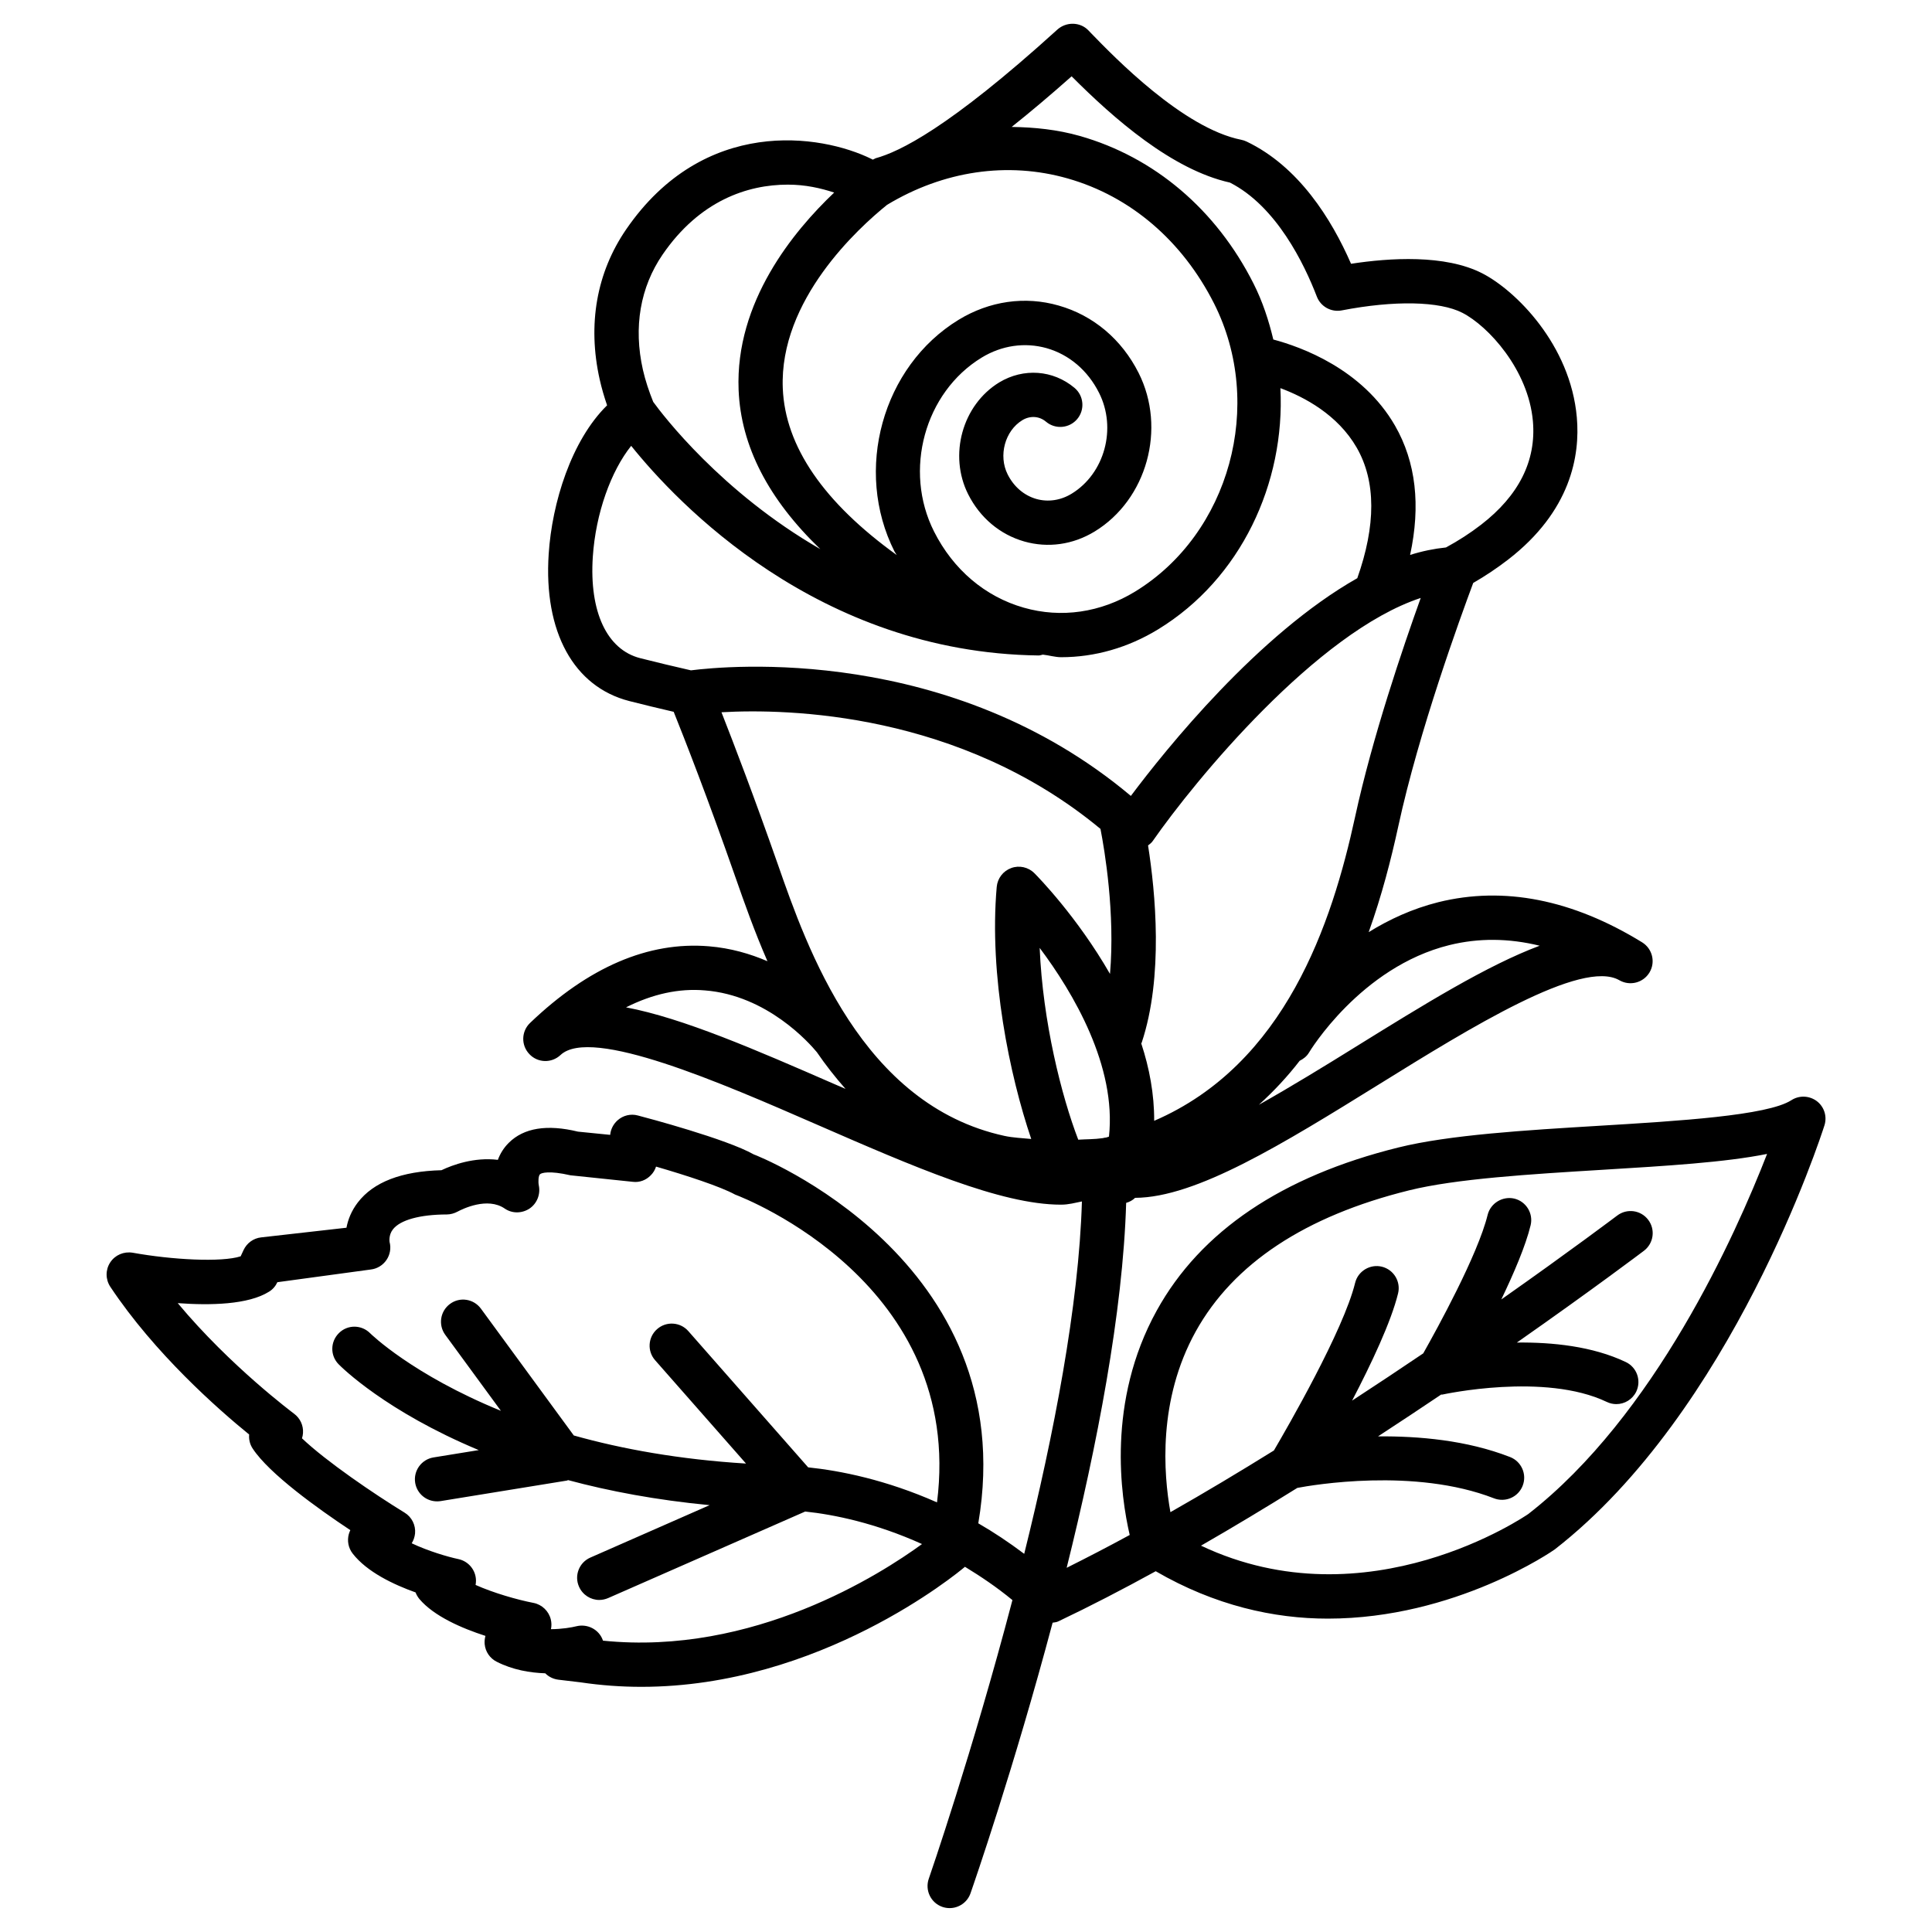 <svg height='100px' width='100px'  fill="#000000" xmlns="http://www.w3.org/2000/svg" xmlns:xlink="http://www.w3.org/1999/xlink" version="1.1" x="0px" y="0px" viewBox="0 0 30 30" style="enable-background:new 0 0 30 30;" xml:space="preserve"><g><path d="M481.131,231.991c-1.117-1.211-2.238-2.019-3.529-2.544c-0.235-0.095-0.474-0.179-0.714-0.25   c-0.743-3.432-2.315-5.881-4.683-7.287c-2.273-1.35-4.688-1.686-7.143-0.938c-0.868-0.766-1.867-1.382-2.926-1.799   c-2.838-1.12-6.043-0.745-8.791,1.02c-0.305,0.196-0.597,0.41-0.836,0.607c-0.877,0.649-1.613,1.45-2.16,2.349   c-0.645-0.067-1.288-0.068-1.978-0.01c-0.416,0.035-0.83,0.126-1.246,0.243c-1.991-0.997-4.086-1.221-6.202-0.579   c-0.829-0.729-1.783-1.314-2.791-1.711c-2.719-1.074-5.799-0.716-8.442,0.98c-0.293,0.187-0.573,0.394-0.799,0.581   c-0.835,0.617-1.538,1.379-2.062,2.232c-0.61-0.063-1.22-0.062-1.867-0.006c-1.175,0.099-2.32,0.525-3.605,1.342   c-1.679,1.066-2.909,2.896-3.555,5.296c-0.221,0.82-0.306,1.716-0.254,2.63c-1.467,0.507-2.743,1.465-3.586,2.716   c-2.097,3.112-1.681,7.155,0.965,9.406c1.279,1.085,2.964,1.619,4.698,1.497c1.158,1.713,2.783,2.942,4.536,3.414   c0.834,0.225,1.612,0.343,2.347,0.353c0.601,0.009,1.173-0.055,1.723-0.189c1.385-0.337,2.584-0.979,3.648-1.958   c1.995,1.59,4.835,2.303,7.452,1.833c1.835-0.331,3.548-1.21,4.956-2.535c0.971,0.898,2.077,1.571,3.255,1.888   c0.869,0.234,1.68,0.356,2.444,0.367c0.625,0.009,1.219-0.057,1.791-0.195c1.456-0.354,2.714-1.031,3.827-2.066   c2.083,1.675,5.065,2.428,7.795,1.933c2.24-0.404,4.294-1.588,5.864-3.362c3.465,1.341,7.594,0.739,10.287-1.578   c2.07-1.779,3.413-4.194,3.68-6.625c0.299-2.71-0.466-5.281-2.097-7.054C481.131,231.991,481.131,231.991,481.131,231.991z    M438.965,249.192c-2.256,0.401-4.697-0.299-6.387-1.949c-0.202-0.213-0.56-0.236-0.855-0.231c-0.293,0.01-0.646,0.231-0.834,0.456   c-0.914,0.98-1.914,1.577-3.145,1.876c-0.881,0.214-1.873,0.164-3.048-0.152c-1.425-0.384-2.756-1.491-3.653-3.039   c-0.216-0.372-0.634-0.574-1.06-0.499c-1.386,0.23-2.739-0.117-3.722-0.954c-2.104-1.788-1.875-4.78-0.591-6.685   c0.713-1.06,1.881-1.825,3.203-2.099c0.537-0.112,0.893-0.626,0.808-1.168c-0.147-0.946-0.109-1.878,0.111-2.695   c0.356-1.32,1.107-3.101,2.671-4.093c0.995-0.632,1.845-0.959,2.675-1.029c0.729-0.061,1.389-0.034,2.081,0.083   c0.443,0.073,0.902-0.154,1.102-0.568c0.397-0.824,1.017-1.562,1.836-2.169c0.206-0.169,0.422-0.327,0.647-0.472   c2.08-1.335,4.474-1.627,6.576-0.798c0.943,0.372,1.828,0.958,2.559,1.694c0.286,0.288,0.824,0.338,1.204,0.192   c1.112-0.421,2.233-0.482,3.353-0.254c-1.678,1.12-2.918,2.979-3.573,5.411c-0.234,0.867-0.322,1.812-0.264,2.777   c-1.539,0.523-2.88,1.525-3.763,2.834c-2.18,3.235-1.749,7.44,1.001,9.78c1.334,1.135,3.094,1.685,4.911,1.555   c0.037,0.055,0.083,0.098,0.12,0.152c-0.011,0.009-0.025,0.012-0.035,0.022C441.772,248.23,440.414,248.93,438.965,249.192z    M481.184,238.82c-0.212,1.917-1.298,3.845-2.977,5.29c-2.287,1.967-5.907,2.36-8.796,0.958c-0.443-0.214-0.973-0.089-1.268,0.302   c-1.307,1.713-3.122,2.854-5.11,3.213c-2.372,0.426-4.946-0.311-6.735-2.061c-0.203-0.209-0.569-0.226-0.858-0.22   c-0.292,0.011-0.646,0.237-0.833,0.462c-0.964,1.033-2.018,1.662-3.316,1.978c-0.926,0.224-1.975,0.173-3.213-0.16   c-1.503-0.404-2.907-1.571-3.852-3.203c-0.184-0.317-0.518-0.508-0.877-0.513c-0.06-0.001-0.123,0.003-0.185,0.014   c-1.462,0.24-2.895-0.126-3.934-1.01c-2.223-1.89-1.983-5.048-0.627-7.059c0.754-1.119,1.987-1.927,3.382-2.216   c0.537-0.112,0.893-0.626,0.808-1.169c-0.155-0.996-0.115-1.978,0.118-2.841c0.375-1.389,1.166-3.265,2.815-4.311   c1.047-0.665,1.943-1.009,2.818-1.085c0.773-0.063,1.472-0.034,2.193,0.088c0.452,0.073,0.905-0.154,1.103-0.569   c0.419-0.868,1.072-1.648,1.932-2.284c0.218-0.178,0.444-0.344,0.684-0.498c2.189-1.404,4.715-1.71,6.926-0.839   c0.994,0.392,1.926,1.009,2.694,1.783c0.286,0.292,0.831,0.338,1.209,0.191c1.926-0.733,3.954-0.519,5.869,0.618   c1.977,1.175,3.268,3.374,3.836,6.536c0.074,0.413,0.392,0.74,0.802,0.826c0.352,0.074,0.699,0.177,1.037,0.314   c1.013,0.412,1.874,1.039,2.79,2.032C480.845,234.723,481.417,236.702,481.184,238.82z"></path></g><g><path d="M481.131,231.991c-1.117-1.211-2.238-2.019-3.529-2.544c-0.235-0.095-0.474-0.179-0.714-0.25   c-0.743-3.432-2.315-5.881-4.683-7.287c-2.273-1.35-4.688-1.686-7.143-0.938c-0.868-0.766-1.867-1.382-2.926-1.799   c-2.838-1.12-6.043-0.745-8.791,1.02c-0.305,0.196-0.597,0.41-0.836,0.607c-0.877,0.649-1.613,1.45-2.16,2.349   c-0.645-0.067-1.288-0.068-1.978-0.01c-0.416,0.035-0.83,0.126-1.246,0.243c-1.991-0.997-4.086-1.221-6.202-0.579   c-0.829-0.729-1.783-1.314-2.791-1.711c-2.719-1.074-5.799-0.716-8.442,0.98c-0.293,0.187-0.573,0.394-0.799,0.581   c-0.835,0.617-1.538,1.379-2.062,2.232c-0.61-0.063-1.22-0.062-1.867-0.006c-1.175,0.099-2.32,0.525-3.605,1.342   c-1.679,1.066-2.909,2.896-3.555,5.296c-0.221,0.82-0.306,1.716-0.254,2.63c-1.467,0.507-2.743,1.465-3.586,2.716   c-2.097,3.112-1.681,7.155,0.965,9.406c1.279,1.085,2.964,1.619,4.698,1.497c1.158,1.713,2.783,2.942,4.536,3.414   c0.834,0.225,1.612,0.343,2.347,0.353c0.601,0.009,1.173-0.055,1.723-0.189c1.385-0.337,2.584-0.979,3.648-1.958   c1.995,1.59,4.835,2.303,7.452,1.833c1.835-0.331,3.548-1.21,4.956-2.535c0.971,0.898,2.077,1.571,3.255,1.888   c0.869,0.234,1.68,0.356,2.444,0.367c0.625,0.009,1.219-0.057,1.791-0.195c1.456-0.354,2.714-1.031,3.827-2.066   c2.083,1.675,5.065,2.428,7.795,1.933c2.24-0.404,4.294-1.588,5.864-3.362c3.465,1.341,7.594,0.739,10.287-1.578   c2.07-1.779,3.413-4.194,3.68-6.625c0.299-2.71-0.466-5.281-2.097-7.054C481.131,231.991,481.131,231.991,481.131,231.991z    M438.965,249.192c-2.256,0.401-4.697-0.299-6.387-1.949c-0.202-0.213-0.56-0.236-0.855-0.231c-0.293,0.01-0.646,0.231-0.834,0.456   c-0.914,0.98-1.914,1.577-3.145,1.876c-0.881,0.214-1.873,0.164-3.048-0.152c-1.425-0.384-2.756-1.491-3.653-3.039   c-0.216-0.372-0.634-0.574-1.06-0.499c-1.386,0.23-2.739-0.117-3.722-0.954c-2.104-1.788-1.875-4.78-0.591-6.685   c0.713-1.06,1.881-1.825,3.203-2.099c0.537-0.112,0.893-0.626,0.808-1.168c-0.147-0.946-0.109-1.878,0.111-2.695   c0.356-1.32,1.107-3.101,2.671-4.093c0.995-0.632,1.845-0.959,2.675-1.029c0.729-0.061,1.389-0.034,2.081,0.083   c0.443,0.073,0.902-0.154,1.102-0.568c0.397-0.824,1.017-1.562,1.836-2.169c0.206-0.169,0.422-0.327,0.647-0.472   c2.08-1.335,4.474-1.627,6.576-0.798c0.943,0.372,1.828,0.958,2.559,1.694c0.286,0.288,0.824,0.338,1.204,0.192   c1.112-0.421,2.233-0.482,3.353-0.254c-1.678,1.12-2.918,2.979-3.573,5.411c-0.234,0.867-0.322,1.812-0.264,2.777   c-1.539,0.523-2.88,1.525-3.763,2.834c-2.18,3.235-1.749,7.44,1.001,9.78c1.334,1.135,3.094,1.685,4.911,1.555   c0.037,0.055,0.083,0.098,0.12,0.152c-0.011,0.009-0.025,0.012-0.035,0.022C441.772,248.23,440.414,248.93,438.965,249.192z    M481.184,238.82c-0.212,1.917-1.298,3.845-2.977,5.29c-2.287,1.967-5.907,2.36-8.796,0.958c-0.443-0.214-0.973-0.089-1.268,0.302   c-1.307,1.713-3.122,2.854-5.11,3.213c-2.372,0.426-4.946-0.311-6.735-2.061c-0.203-0.209-0.569-0.226-0.858-0.22   c-0.292,0.011-0.646,0.237-0.833,0.462c-0.964,1.033-2.018,1.662-3.316,1.978c-0.926,0.224-1.975,0.173-3.213-0.16   c-1.503-0.404-2.907-1.571-3.852-3.203c-0.184-0.317-0.518-0.508-0.877-0.513c-0.06-0.001-0.123,0.003-0.185,0.014   c-1.462,0.24-2.895-0.126-3.934-1.01c-2.223-1.89-1.983-5.048-0.627-7.059c0.754-1.119,1.987-1.927,3.382-2.216   c0.537-0.112,0.893-0.626,0.808-1.169c-0.155-0.996-0.115-1.978,0.118-2.841c0.375-1.389,1.166-3.265,2.815-4.311   c1.047-0.665,1.943-1.009,2.818-1.085c0.773-0.063,1.472-0.034,2.193,0.088c0.452,0.073,0.905-0.154,1.103-0.569   c0.419-0.868,1.072-1.648,1.932-2.284c0.218-0.178,0.444-0.344,0.684-0.498c2.189-1.404,4.715-1.71,6.926-0.839   c0.994,0.392,1.926,1.009,2.694,1.783c0.286,0.292,0.831,0.338,1.209,0.191c1.926-0.733,3.954-0.519,5.869,0.618   c1.977,1.175,3.268,3.374,3.836,6.536c0.074,0.413,0.392,0.74,0.802,0.826c0.352,0.074,0.699,0.177,1.037,0.314   c1.013,0.412,1.874,1.039,2.79,2.032C480.845,234.723,481.417,236.702,481.184,238.82z"></path></g><g><path d="M27.816,17.084c-0.37,0.239-1.758,0.323-2.983,0.397c-1.145,0.069-2.328,0.141-3.119,0.337   c-1.809,0.448-3.071,1.3-3.752,2.532c-0.781,1.414-0.558,2.889-0.42,3.485c-0.331,0.18-0.657,0.349-0.979,0.51   c0.469-1.884,0.874-3.968,0.924-5.667c0.053-0.015,0.098-0.039,0.139-0.078c0.949-0.004,2.29-0.835,3.793-1.766   c1.401-0.869,3.144-1.949,3.726-1.613c0.163,0.094,0.371,0.041,0.468-0.12c0.097-0.161,0.046-0.37-0.115-0.469   c-1.084-0.666-2.148-0.874-3.163-0.623c-0.407,0.102-0.767,0.27-1.082,0.465c0.203-0.566,0.348-1.13,0.46-1.645   c0.321-1.482,0.961-3.233,1.163-3.777c0.191-0.11,0.368-0.229,0.54-0.361c0.977-0.754,1.121-1.618,1.069-2.209   c-0.099-1.133-0.953-1.973-1.467-2.237c-0.578-0.297-1.441-0.241-2.039-0.149c-0.305-0.699-0.815-1.512-1.622-1.898   c-0.026-0.012-0.054-0.022-0.081-0.027c-0.904-0.179-1.976-1.287-2.329-1.651c0,0-0.048-0.05-0.048-0.05   c-0.128-0.132-0.345-0.134-0.482-0.009c-1.693,1.536-2.456,1.896-2.819,1.996c-0.015,0.007-0.03,0.014-0.045,0.022   c-0.006-0.003-0.013-0.007-0.019-0.01c-0.791-0.39-2.605-0.663-3.811,1.093c-0.46,0.671-0.602,1.477-0.411,2.33   c0.03,0.134,0.069,0.268,0.115,0.402C8.871,6.839,8.571,7.811,8.52,8.602c-0.08,1.209,0.388,2.063,1.252,2.284   c0.224,0.057,0.455,0.113,0.689,0.167c0.166,0.413,0.528,1.336,0.966,2.589c0.128,0.366,0.285,0.813,0.49,1.284   c-0.269-0.116-0.572-0.204-0.909-0.232c-0.94-0.078-1.871,0.323-2.777,1.19c-0.137,0.131-0.142,0.347-0.011,0.484   c0.129,0.138,0.346,0.144,0.484,0.014c0.476-0.447,2.5,0.435,3.977,1.079c1.501,0.654,2.857,1.245,3.794,1.245   c0.12,0,0.219-0.029,0.325-0.05c-0.047,1.615-0.439,3.631-0.896,5.472c-0.239-0.18-0.477-0.338-0.713-0.474   c0.697-4.105-3.475-5.728-3.486-5.728c-0.421-0.239-1.661-0.569-1.801-0.605c-0.111-0.03-0.228-0.001-0.313,0.074   c-0.067,0.059-0.108,0.14-0.116,0.227l-0.5-0.05c-0.48-0.117-0.842-0.058-1.074,0.173c-0.082,0.081-0.136,0.173-0.17,0.265   c-0.369-0.045-0.703,0.079-0.876,0.161c-0.62,0.016-1.056,0.184-1.299,0.501c-0.102,0.133-0.153,0.27-0.176,0.392l-1.325,0.15   c-0.119,0.013-0.222,0.088-0.273,0.197l-0.045,0.097c-0.3,0.096-1.068,0.054-1.677-0.056c-0.138-0.022-0.272,0.035-0.348,0.15   c-0.076,0.115-0.075,0.264,0.001,0.379c0.69,1.037,1.673,1.901,2.156,2.294c-0.007,0.077,0.012,0.155,0.056,0.22   c0.257,0.39,1.007,0.928,1.515,1.265c-0.009,0.019-0.017,0.039-0.023,0.06c-0.029,0.104-0.008,0.217,0.059,0.303   c0.222,0.287,0.638,0.483,0.977,0.604c0.014,0.037,0.034,0.071,0.059,0.102c0.226,0.267,0.657,0.454,1.026,0.573   c-0.011,0.041-0.016,0.084-0.012,0.128c0.011,0.117,0.081,0.22,0.186,0.273c0.249,0.127,0.518,0.172,0.755,0.18   c0.053,0.054,0.124,0.089,0.202,0.099l0.345,0.041c0.322,0.048,0.638,0.07,0.946,0.07c2.772,0,4.905-1.763,5.024-1.864   c0.244,0.149,0.491,0.314,0.737,0.517c-0.624,2.376-1.286,4.29-1.299,4.327c-0.062,0.179,0.032,0.375,0.211,0.437   c0.037,0.013,0.076,0.019,0.113,0.019c0.142,0,0.275-0.089,0.324-0.23c0.051-0.146,0.673-1.94,1.275-4.202   c0.029-0.005,0.059-0.006,0.088-0.02c0.492-0.234,1-0.497,1.513-0.779c0.92,0.534,1.837,0.736,2.672,0.736   c1.98,0,3.503-1.058,3.526-1.076c2.75-2.141,4.128-6.402,4.186-6.583c0.044-0.138-0.003-0.289-0.119-0.377   C28.095,17.012,27.938,17.005,27.816,17.084z M22.507,14.675c0.451-0.111,0.919-0.108,1.401,0.01   c-0.818,0.306-1.794,0.911-2.851,1.566c-0.483,0.3-1.006,0.621-1.509,0.904c0.234-0.213,0.445-0.439,0.633-0.683   c0.057-0.029,0.109-0.067,0.144-0.126C20.333,16.332,21.126,15.016,22.507,14.675z M21.042,12.684   c-0.359,1.653-1.083,3.841-3.12,4.72c0.002-0.412-0.074-0.818-0.201-1.203c0.001-0.004,0.006-0.006,0.007-0.01   c0.342-1.029,0.212-2.343,0.099-3.063c0.025-0.02,0.051-0.038,0.07-0.065c0.658-0.945,2.552-3.248,4.164-3.778   C21.784,10.056,21.309,11.452,21.042,12.684z M16.64,1.185c0.657,0.659,1.562,1.451,2.458,1.65c0.723,0.368,1.155,1.264,1.35,1.771   c0.06,0.155,0.222,0.245,0.386,0.214c0.818-0.158,1.519-0.144,1.873,0.037c0.401,0.205,1.026,0.883,1.096,1.685   c0.053,0.612-0.218,1.153-0.805,1.606c-0.171,0.132-0.35,0.247-0.545,0.353c-0.184,0.019-0.37,0.057-0.557,0.116   c0.166-0.767,0.091-1.441-0.234-2.007c-0.509-0.884-1.462-1.224-1.89-1.338c-0.071-0.296-0.166-0.589-0.307-0.868   c-0.579-1.148-1.538-1.963-2.698-2.293c-0.349-0.099-0.703-0.135-1.058-0.14C15.997,1.742,16.304,1.483,16.64,1.185z M13.774,3.181   c0.876-0.529,1.872-0.676,2.805-0.41c0.974,0.277,1.78,0.967,2.273,1.942c0.792,1.57,0.241,3.576-1.226,4.473   c-0.535,0.327-1.149,0.416-1.729,0.25c-0.6-0.171-1.095-0.591-1.393-1.182c-0.479-0.948-0.147-2.16,0.739-2.701   c0.313-0.191,0.671-0.241,1.008-0.147c0.351,0.1,0.64,0.346,0.815,0.694c0.278,0.551,0.087,1.254-0.427,1.567   c-0.17,0.104-0.366,0.132-0.547,0.081c-0.191-0.055-0.349-0.19-0.445-0.381c-0.147-0.291-0.043-0.677,0.227-0.842   c0.122-0.074,0.264-0.065,0.369,0.024c0.145,0.122,0.362,0.103,0.484-0.042c0.122-0.145,0.103-0.362-0.042-0.484   c-0.334-0.28-0.792-0.312-1.169-0.085c-0.573,0.35-0.789,1.129-0.482,1.738c0.184,0.364,0.493,0.624,0.87,0.732   c0.369,0.105,0.758,0.05,1.094-0.155c0.811-0.495,1.117-1.6,0.682-2.463c-0.263-0.521-0.703-0.892-1.24-1.045   c-0.524-0.151-1.076-0.071-1.555,0.221C13.7,5.69,13.254,7.304,13.89,8.564c0.01,0.02,0.024,0.035,0.035,0.055   c-1.133-0.817-1.733-1.685-1.77-2.589C12.099,4.657,13.33,3.539,13.774,3.181z M10.29,3.951c0.573-0.834,1.315-1.084,1.943-1.084   c0.276,0,0.512,0.055,0.72,0.123c-0.634,0.602-1.538,1.699-1.484,3.064c0.035,0.875,0.465,1.701,1.269,2.473   C11.199,7.64,10.288,6.44,10.143,6.24c-0.066-0.164-0.122-0.331-0.16-0.498C9.834,5.08,9.941,4.46,10.29,3.951z M9.941,10.22   C9.424,10.088,9.149,9.5,9.205,8.647C9.25,7.969,9.488,7.314,9.801,6.923c0.707,0.881,2.898,3.211,6.324,3.255   c0.001,0,0.003,0,0.004,0c0.023,0,0.042-0.009,0.064-0.013c0.095,0.01,0.19,0.04,0.285,0.04c0.521,0,1.038-0.147,1.506-0.433   c1.283-0.784,1.974-2.269,1.898-3.745c0.373,0.139,0.89,0.412,1.185,0.924c0.301,0.524,0.299,1.208,0.009,2.027   c-1.54,0.872-2.973,2.656-3.516,3.381c-2.805-2.356-6.276-2.02-6.831-1.95C10.462,10.348,10.196,10.285,9.941,10.22z    M12.955,16.833c-1.222-0.533-2.348-1.023-3.234-1.191c0.412-0.207,0.82-0.298,1.225-0.263c0.967,0.076,1.623,0.82,1.738,0.959   c0.135,0.197,0.284,0.388,0.445,0.57C13.072,16.883,13.011,16.857,12.955,16.833z M16.013,17.686   c-0.14-0.014-0.284-0.019-0.416-0.048c-2.215-0.482-3.065-2.915-3.521-4.223c-0.368-1.05-0.681-1.866-0.873-2.355   c1.03-0.059,3.698-0.001,5.885,1.811c0.065,0.33,0.229,1.313,0.148,2.252c-0.51-0.888-1.122-1.512-1.174-1.564   c-0.095-0.095-0.236-0.126-0.36-0.08c-0.126,0.046-0.213,0.16-0.225,0.293C15.356,15.146,15.677,16.697,16.013,17.686z    M16.743,17.697c-0.261-0.679-0.551-1.833-0.599-2.978c0.524,0.698,1.195,1.838,1.076,2.93c-0.015,0.004-0.026,0.011-0.042,0.014   c-0.017,0.001-0.035,0.005-0.054,0.01C16.993,17.692,16.87,17.689,16.743,17.697z M14.55,23.329   c-0.794-0.352-1.506-0.493-2.001-0.544l-1.861-2.116c-0.125-0.142-0.342-0.156-0.484-0.031c-0.143,0.125-0.157,0.342-0.031,0.484   l1.411,1.604C10.546,22.662,9.658,22.5,8.91,22.29l-1.442-1.969c-0.113-0.154-0.328-0.187-0.48-0.074   c-0.153,0.112-0.186,0.327-0.074,0.48l0.864,1.18c-1.373-0.561-2.019-1.193-2.03-1.204c-0.134-0.135-0.351-0.137-0.485-0.003   c-0.135,0.133-0.138,0.349-0.005,0.484c0.048,0.049,0.734,0.731,2.176,1.333l-0.703,0.114c-0.187,0.031-0.314,0.207-0.284,0.394   c0.028,0.169,0.173,0.288,0.339,0.288c0.018,0,0.037-0.001,0.056-0.004l1.963-0.319c0.006-0.001,0.01-0.006,0.016-0.007   c0.639,0.172,1.37,0.31,2.198,0.389l-1.852,0.814c-0.174,0.076-0.253,0.279-0.176,0.452c0.057,0.129,0.183,0.206,0.314,0.206   c0.046,0,0.093-0.01,0.138-0.029l3.06-1.344c0.449,0.047,1.094,0.179,1.814,0.505c-0.637,0.465-2.618,1.739-4.954,1.5   c-0.001-0.003-0.002-0.006-0.003-0.009c-0.06-0.166-0.238-0.256-0.408-0.215c-0.075,0.019-0.225,0.045-0.397,0.046   c0.011-0.049,0.01-0.101-0.002-0.151c-0.032-0.131-0.137-0.231-0.268-0.257c-0.255-0.049-0.622-0.155-0.9-0.279   c0.004-0.023,0.006-0.045,0.006-0.069c-0.002-0.161-0.115-0.298-0.271-0.332c-0.17-0.036-0.474-0.126-0.727-0.246   c0.028-0.045,0.046-0.097,0.052-0.152c0.012-0.13-0.051-0.256-0.163-0.324c-0.467-0.286-1.215-0.794-1.593-1.154   c0.009-0.026,0.014-0.054,0.016-0.082c0.008-0.117-0.044-0.23-0.139-0.3C4.552,21.94,3.581,21.22,2.76,20.235   c0.505,0.037,1.095,0.025,1.418-0.178c0.057-0.035,0.101-0.086,0.129-0.147l1.449-0.197c0.099-0.011,0.188-0.065,0.245-0.148   c0.056-0.082,0.074-0.185,0.048-0.281c0-0.001-0.017-0.105,0.051-0.193c0.113-0.147,0.418-0.232,0.839-0.233   c0.056,0,0.116-0.017,0.166-0.044c0.075-0.04,0.464-0.233,0.733-0.047c0.115,0.079,0.266,0.077,0.384,0   c0.116-0.078,0.173-0.221,0.145-0.358c-0.012-0.059-0.007-0.152,0.018-0.175c0.022-0.022,0.142-0.06,0.473,0.016l0.967,0.101   c0.106,0.014,0.208-0.026,0.281-0.102c0.038-0.038,0.065-0.084,0.081-0.134c0.465,0.135,1,0.309,1.227,0.434   C11.569,18.607,14.978,19.936,14.55,23.329z M23.732,23.509c-0.027,0.018-2.494,1.718-5.083,0.492   c0.503-0.289,1.004-0.591,1.496-0.897c0.227-0.043,1.817-0.319,3.054,0.162c0.041,0.016,0.083,0.023,0.125,0.023   c0.138,0,0.267-0.083,0.32-0.219c0.069-0.177-0.019-0.376-0.195-0.445c-0.675-0.263-1.419-0.326-2.051-0.321   c0.338-0.221,0.668-0.439,0.981-0.65c0.006-0.001,0.011,0.003,0.017,0.001c0.016-0.003,1.587-0.348,2.554,0.114   c0.048,0.023,0.098,0.034,0.148,0.034c0.128,0,0.251-0.072,0.31-0.195c0.081-0.172,0.009-0.376-0.162-0.458   c-0.519-0.247-1.145-0.309-1.692-0.303c1.174-0.821,1.953-1.41,1.973-1.425c0.151-0.115,0.181-0.33,0.066-0.481   c-0.114-0.151-0.329-0.181-0.481-0.066c-0.019,0.014-0.723,0.546-1.8,1.303c0.195-0.407,0.377-0.83,0.455-1.151   c0.045-0.184-0.068-0.37-0.252-0.415c-0.18-0.042-0.369,0.068-0.415,0.252c-0.153,0.623-0.787,1.773-1,2.151   c-0.35,0.237-0.722,0.484-1.105,0.734c0.298-0.571,0.606-1.223,0.714-1.665c0.045-0.184-0.068-0.37-0.252-0.415   c-0.181-0.044-0.37,0.067-0.415,0.252c-0.18,0.737-1.058,2.256-1.261,2.602c-0.528,0.328-1.067,0.651-1.607,0.958   c-0.107-0.597-0.197-1.741,0.393-2.806c0.585-1.055,1.7-1.792,3.312-2.191c0.73-0.181,1.882-0.251,2.996-0.319   c1.003-0.061,1.915-0.116,2.564-0.247C26.946,19.185,25.693,21.983,23.732,23.509z"></path></g></svg>